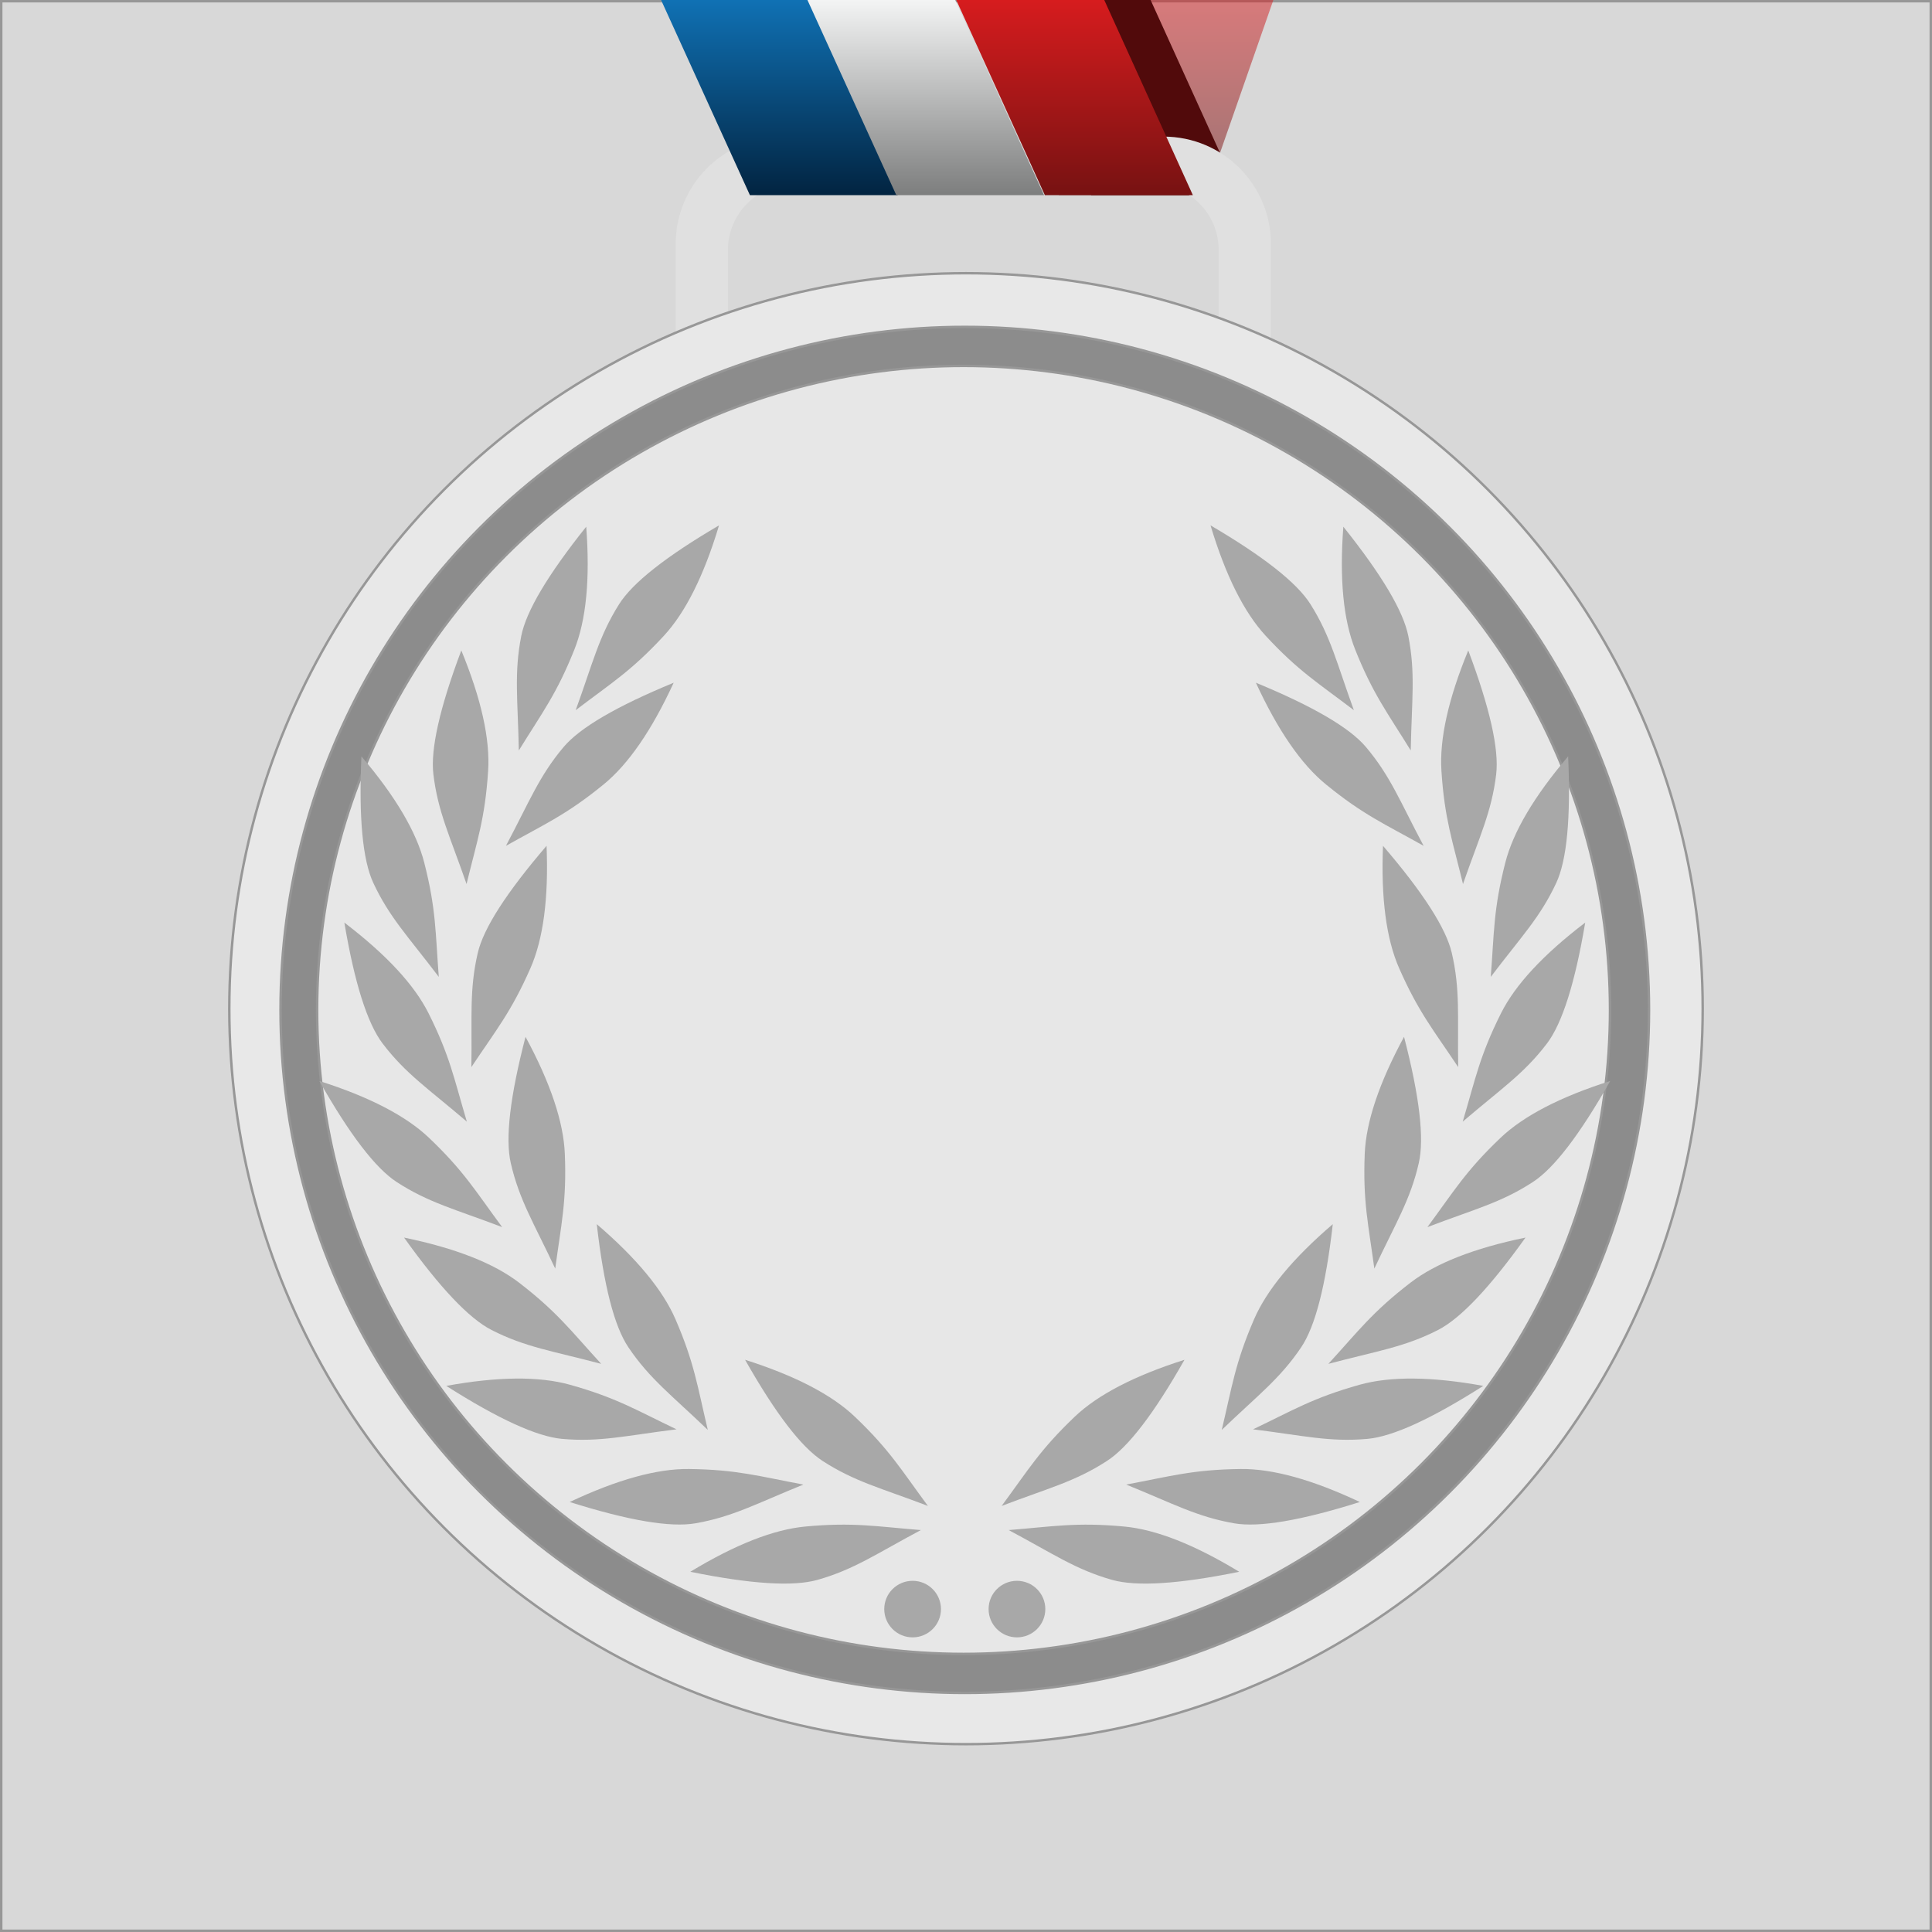 <?xml version="1.0" encoding="UTF-8"?>
<svg width="792px" height="792px" viewBox="0 0 792 792" version="1.1" xmlns="http://www.w3.org/2000/svg" xmlns:xlink="http://www.w3.org/1999/xlink">
    <!-- Generator: Sketch 52.3 (67297) - http://www.bohemiancoding.com/sketch -->
    <title>Group 9</title>
    <desc>Created with Sketch.</desc>
    <defs>
        <linearGradient x1="50%" y1="0%" x2="50%" y2="100%" id="linearGradient-1">
            <stop stop-color="#D61C1E" offset="0%"></stop>
            <stop stop-color="#610E0E" offset="100%"></stop>
        </linearGradient>
        <linearGradient x1="50%" y1="0%" x2="50%" y2="100%" id="linearGradient-2">
            <stop stop-color="#1071B4" offset="0%"></stop>
            <stop stop-color="#022441" offset="100%"></stop>
        </linearGradient>
        <linearGradient x1="50%" y1="0%" x2="50%" y2="100%" id="linearGradient-3">
            <stop stop-color="#F3F4F4" offset="0%"></stop>
            <stop stop-color="#7D7E7E" offset="100%"></stop>
        </linearGradient>
        <linearGradient x1="50%" y1="0%" x2="50%" y2="100%" id="linearGradient-4">
            <stop stop-color="#D61C1E" offset="0%"></stop>
            <stop stop-color="#771212" offset="100%"></stop>
        </linearGradient>
    </defs>
    <g id="https://cdn4.iconfinder.com/data/icons/competition-soft/512/first_prize-512.png" stroke="none" stroke-width="1" fill="none" fill-rule="evenodd">
        <g id="Group-9" fill-rule="nonzero">
            <rect id="Rectangle" stroke="#979797" fill="#D8D8D8" x="0.5" y="0.5" width="791" height="791"></rect>
            <g id="Group-6" transform="translate(94, 0)">
                <polygon id="Rectangle" fill="url(#linearGradient-1)" opacity="0.5" points="367.911 0 428 0 400.089 80 340 80"></polygon>
                <polygon id="Rectangle" fill="#510A0B" points="317 -1.90359356e-12 377.675 -2.11510396e-12 414 80 353.325 80"></polygon>
                <path d="M227,56 L383,56 C407.301,56 427,75.699 427,100 L427,166 C427,190.301 407.301,210 383,210 L227,210 C202.699,210 183,190.301 183,166 L183,100 C183,75.699 202.699,56 227,56 Z M231.42,75.482 C216.508,75.482 204.42,87.57 204.42,102.482 L204.42,163.518 C204.42,178.43 216.508,190.518 231.42,190.518 L378.58,190.518 C393.492,190.518 405.58,178.43 405.58,163.518 L405.58,102.482 C405.58,87.57 393.492,75.482 378.58,75.482 L231.42,75.482 Z" id="Combined-Shape" fill="#E0E0E0"></path>
                <ellipse id="Oval" stroke="#979797" fill="#E8E8E8" cx="302" cy="413.5" rx="302" ry="301.5"></ellipse>
                <ellipse id="Oval" stroke="#979797" fill="#8C8C8C" cx="301.5" cy="414" rx="280.5" ry="280"></ellipse>
                <ellipse id="Oval" stroke="#979797" fill="#E7E7E7" cx="301" cy="414" rx="265" ry="264"></ellipse>
                <g id="Group-4" transform="translate(36, 215)" fill="#A8A8A8">
                    <path d="M61.377,244.8 C56.146,227.241 54.476,217.944 45.684,200.385 C39.822,188.678 28.314,176.284 11.159,163.2 C15.344,187.99 20.575,204.516 26.852,212.78 C36.268,225.175 45.684,231.372 61.377,244.8 Z" id="Path"></path>
                    <path d="M63.352,299.051 C58.142,281.426 56.476,272.096 47.729,254.468 C41.898,242.716 30.459,230.268 13.414,217.123 C17.593,242.002 22.802,258.591 29.042,266.888 C38.403,279.335 47.758,285.562 63.352,299.051 Z" id="Path" transform="translate(38.383, 258.087) rotate(-20) translate(-38.383, -258.087) "></path>
                    <path d="M101.019,359.193 C95.806,341.564 94.138,332.231 85.389,314.598 C79.557,302.842 68.118,290.388 51.074,277.237 C55.257,302.123 60.469,318.716 66.71,327.016 C76.071,339.468 85.425,345.698 101.019,359.193 Z" id="Path" transform="translate(76.047, 318.215) rotate(-26) translate(-76.047, -318.215) "></path>
                    <path d="M125.09,403.058 C119.877,385.408 118.208,376.066 109.463,358.411 C103.634,346.641 92.203,334.171 75.173,321.001 C79.359,345.914 84.57,362.526 90.807,370.837 C100.162,383.304 109.509,389.544 125.09,403.058 Z" id="Path" transform="translate(100.132, 362.029) rotate(-48) translate(-100.132, -362.029) "></path>
                    <path d="M176.37,438.208 C171.166,420.547 169.501,411.198 160.767,393.533 C154.944,381.757 143.525,369.281 126.51,356.106 C130.686,381.036 135.89,397.658 142.12,405.973 C151.465,418.447 160.803,424.689 176.37,438.208 Z" id="Path" transform="translate(151.44, 397.157) rotate(-63) translate(-151.44, -397.157) "></path>
                    <path d="M225.162,461.838 C219.962,444.175 218.3,434.824 209.571,417.157 C203.752,405.379 192.338,392.903 175.33,379.729 C179.5,404.663 184.699,421.288 190.926,429.604 C200.267,442.078 209.601,448.319 225.162,461.838 Z" id="Path" transform="translate(200.246, 420.783) rotate(-69) translate(-200.246, -420.783) "></path>
                    <path d="M237.881,413.346 C232.67,395.721 231.004,386.392 222.257,368.763 C216.426,357.011 204.987,344.563 187.942,331.418 C192.121,356.298 197.33,372.886 203.571,381.184 C212.931,393.63 222.286,399.858 237.881,413.346 Z" id="Path" transform="translate(212.911, 372.382) rotate(-20) translate(-212.911, -372.382) "></path>
                    <path d="M162.333,369.925 C157.14,352.312 155.484,342.987 146.753,325.374 C140.932,313.633 129.504,301.201 112.467,288.079 C116.62,312.945 121.813,329.523 128.047,337.811 C137.397,350.243 146.748,356.458 162.333,369.925 Z" id="Path" transform="translate(137.4, 329.002) rotate(3) translate(-137.4, -329.002) "></path>
                    <path d="M116.405,298.454 C111.231,280.837 109.584,271.509 100.874,253.896 C95.067,242.154 83.656,229.727 66.639,216.615 C70.767,241.489 75.942,258.07 82.165,266.356 C91.499,278.785 100.84,284.995 116.405,298.454 Z" id="Path" transform="translate(91.522, 257.534) rotate(24) translate(-91.522, -257.534) "></path>
                    <path d="M103.482,218.052 C98.321,200.416 96.679,191.077 87.986,173.445 C82.19,161.691 70.797,149.253 53.806,136.13 C57.92,161.034 63.083,177.633 69.295,185.927 C78.614,198.368 87.941,204.582 103.482,218.052 Z" id="Path" transform="translate(78.644, 177.091) rotate(50) translate(-78.644, -177.091) "></path>
                    <path d="M136.628,139.332 C131.458,121.673 129.811,112.323 121.113,94.666 C115.314,82.894 103.923,70.433 86.94,57.284 C91.069,82.217 96.24,98.837 102.452,107.145 C111.77,119.607 121.093,125.835 136.628,139.332 Z" id="Path" transform="translate(111.784, 98.308) rotate(77) translate(-111.784, -98.308) "></path>
                    <path d="M160.217,79.255 C155.051,61.602 153.407,52.255 144.713,34.604 C138.917,22.837 127.527,10.384 110.544,-2.757 C114.666,22.169 119.832,38.784 126.043,47.087 C135.36,59.543 144.682,65.767 160.217,79.255 Z" id="Path" transform="translate(135.381, 38.249) rotate(69) translate(-135.381, -38.249) "></path>
                    <path d="M58.93,181.18 C53.746,163.567 52.093,154.241 43.371,136.63 C37.557,124.89 26.135,112.461 9.106,99.346 C13.248,124.213 18.433,140.79 24.662,149.076 C34.006,161.506 43.353,167.718 58.93,181.18 Z" id="Path" transform="translate(34.018, 140.263) rotate(12) translate(-34.018, -140.263) "></path>
                    <path d="M85.053,140.439 C79.883,122.819 78.238,113.489 69.533,95.873 C63.73,84.13 52.324,71.702 35.314,58.589 C39.436,83.469 44.607,100.052 50.827,108.34 C60.156,120.77 69.494,126.98 85.053,140.439 Z" id="Path" transform="translate(60.183, 99.514) rotate(30) translate(-60.183, -99.514) "></path>
                    <path d="M121.339,87.737 C116.177,70.102 114.535,60.765 105.841,43.135 C100.045,31.382 88.651,18.945 71.659,5.824 C75.773,30.725 80.936,47.322 87.149,55.615 C96.468,68.055 105.796,74.268 121.339,87.737 Z" id="Path" transform="translate(96.499, 46.781) rotate(48) translate(-96.499, -46.781) "></path>
                    <ellipse id="Oval" cx="244.111" cy="444.627" rx="11.624" ry="11.591"></ellipse>
                    <path d="M519.841,244.8 C514.61,227.241 512.94,217.944 504.148,200.385 C498.286,188.678 486.778,176.284 469.623,163.2 C473.808,187.99 479.039,204.516 485.316,212.78 C494.732,225.175 504.148,231.372 519.841,244.8 Z" id="Path" transform="translate(494.732, 204) scale(-1, 1) translate(-494.732, -204) "></path>
                    <path d="M517.586,299.051 C512.375,281.426 510.709,272.096 501.962,254.468 C496.131,242.716 484.693,230.268 467.648,217.123 C471.826,242.002 477.035,258.591 483.276,266.888 C492.637,279.335 501.992,285.562 517.586,299.051 Z" id="Path" transform="translate(492.617, 258.087) scale(-1, 1) rotate(-20) translate(-492.617, -258.087) "></path>
                    <path d="M479.926,359.193 C474.713,341.564 473.045,332.231 464.296,314.598 C458.464,302.842 447.025,290.388 429.981,277.237 C434.164,302.123 439.376,318.716 445.616,327.016 C454.978,339.468 464.332,345.698 479.926,359.193 Z" id="Path" transform="translate(454.953, 318.215) scale(-1, 1) rotate(-26) translate(-454.953, -318.215) "></path>
                    <path d="M455.827,403.058 C450.614,385.408 448.945,376.066 440.2,358.411 C434.37,346.641 422.94,334.171 405.91,321.001 C410.096,345.914 415.307,362.526 421.544,370.837 C430.899,383.304 440.246,389.544 455.827,403.058 Z" id="Path" transform="translate(430.868, 362.029) scale(-1, 1) rotate(-48) translate(-430.868, -362.029) "></path>
                    <path d="M404.49,438.208 C399.285,420.547 397.62,411.198 388.886,393.533 C383.064,381.757 371.645,369.281 354.63,356.106 C358.806,381.036 364.009,397.658 370.24,405.973 C379.585,418.447 388.923,424.689 404.49,438.208 Z" id="Path" transform="translate(379.56, 397.157) scale(-1, 1) rotate(-63) translate(-379.56, -397.157) "></path>
                    <path d="M355.67,461.838 C350.47,444.175 348.807,434.824 340.079,417.157 C334.26,405.379 322.846,392.903 305.838,379.729 C310.008,404.663 315.207,421.288 321.434,429.604 C330.775,442.078 340.109,448.319 355.67,461.838 Z" id="Path" transform="translate(330.754, 420.783) scale(-1, 1) rotate(-69) translate(-330.754, -420.783) "></path>
                    <path d="M343.058,413.346 C337.847,395.721 336.181,386.392 327.434,368.763 C321.603,357.011 310.165,344.563 293.119,331.418 C297.298,356.298 302.507,372.886 308.748,381.184 C318.109,393.63 327.463,399.858 343.058,413.346 Z" id="Path" transform="translate(318.089, 372.382) scale(-1, 1) rotate(-20) translate(-318.089, -372.382) "></path>
                    <path d="M418.533,369.925 C413.34,352.312 411.683,342.987 402.953,325.374 C397.132,313.633 385.704,301.201 368.667,288.079 C372.82,312.945 378.013,329.523 384.246,337.811 C393.597,350.243 402.948,356.458 418.533,369.925 Z" id="Path" transform="translate(393.6, 329.002) scale(-1, 1) rotate(3) translate(-393.6, -329.002) "></path>
                    <path d="M464.361,298.454 C459.186,280.837 457.539,271.509 448.829,253.896 C443.023,242.154 431.611,229.727 414.595,216.615 C418.722,241.489 423.897,258.07 430.12,266.356 C439.455,278.785 448.796,284.995 464.361,298.454 Z" id="Path" transform="translate(439.478, 257.534) scale(-1, 1) rotate(24) translate(-439.478, -257.534) "></path>
                    <path d="M477.194,218.052 C472.032,200.416 470.391,191.077 461.697,173.445 C455.902,161.691 444.509,149.253 427.518,136.13 C431.632,161.034 436.795,177.633 443.007,185.927 C452.325,198.368 461.653,204.582 477.194,218.052 Z" id="Path" transform="translate(452.356, 177.091) scale(-1, 1) rotate(50) translate(-452.356, -177.091) "></path>
                    <path d="M444.06,139.332 C438.89,121.673 437.243,112.323 428.545,94.666 C422.746,82.894 411.355,70.433 394.372,57.284 C398.501,82.217 403.672,98.837 409.884,107.145 C419.202,119.607 428.525,125.835 444.06,139.332 Z" id="Path" transform="translate(419.216, 98.308) scale(-1, 1) rotate(77) translate(-419.216, -98.308) "></path>
                    <path d="M420.456,79.255 C415.29,61.602 413.646,52.255 404.951,34.604 C399.155,22.837 387.766,10.384 370.783,-2.757 C374.905,22.169 380.071,38.784 386.282,47.087 C395.598,59.543 404.921,65.767 420.456,79.255 Z" id="Path" transform="translate(395.619, 38.249) scale(-1, 1) rotate(69) translate(-395.619, -38.249) "></path>
                    <path d="M521.894,181.18 C516.709,163.567 515.057,154.241 506.335,136.63 C500.52,124.89 489.099,112.461 472.07,99.346 C476.211,124.213 481.396,140.79 487.625,149.076 C496.969,161.506 506.317,167.718 521.894,181.18 Z" id="Path" transform="translate(496.982, 140.263) scale(-1, 1) rotate(12) translate(-496.982, -140.263) "></path>
                    <path d="M495.686,140.439 C490.517,122.819 488.872,113.489 480.167,95.873 C474.364,84.13 462.957,71.702 445.947,58.589 C450.069,83.469 455.24,100.052 461.46,108.34 C470.79,120.77 480.128,126.98 495.686,140.439 Z" id="Path" transform="translate(470.817, 99.514) scale(-1, 1) rotate(30) translate(-470.817, -99.514) "></path>
                    <path d="M459.341,87.737 C454.179,70.102 452.537,60.765 443.844,43.135 C438.048,31.382 426.654,18.945 409.661,5.824 C413.775,30.725 418.938,47.322 425.151,55.615 C434.47,68.055 443.798,74.268 459.341,87.737 Z" id="Path" transform="translate(434.501, 46.781) scale(-1, 1) rotate(48) translate(-434.501, -46.781) "></path>
                    <ellipse id="Oval" transform="translate(286.889, 444.627) scale(-1, 1) translate(-286.889, -444.627) " cx="286.889" cy="444.627" rx="11.624" ry="11.591"></ellipse>
                </g>
                <polygon id="Rectangle" fill="url(#linearGradient-2)" points="177 0 237.581 0 274 80 213.419 80"></polygon>
                <polygon id="Rectangle" fill="url(#linearGradient-3)" points="237 2.96114554e-12 297.571 2.96114554e-12 334 80 273.429 80"></polygon>
                <polygon id="Rectangle" fill="url(#linearGradient-4)" points="298 -1.90359356e-12 358.675 -2.11510396e-12 395 80 334.325 80"></polygon>
            </g>
        </g>
    </g>
</svg>